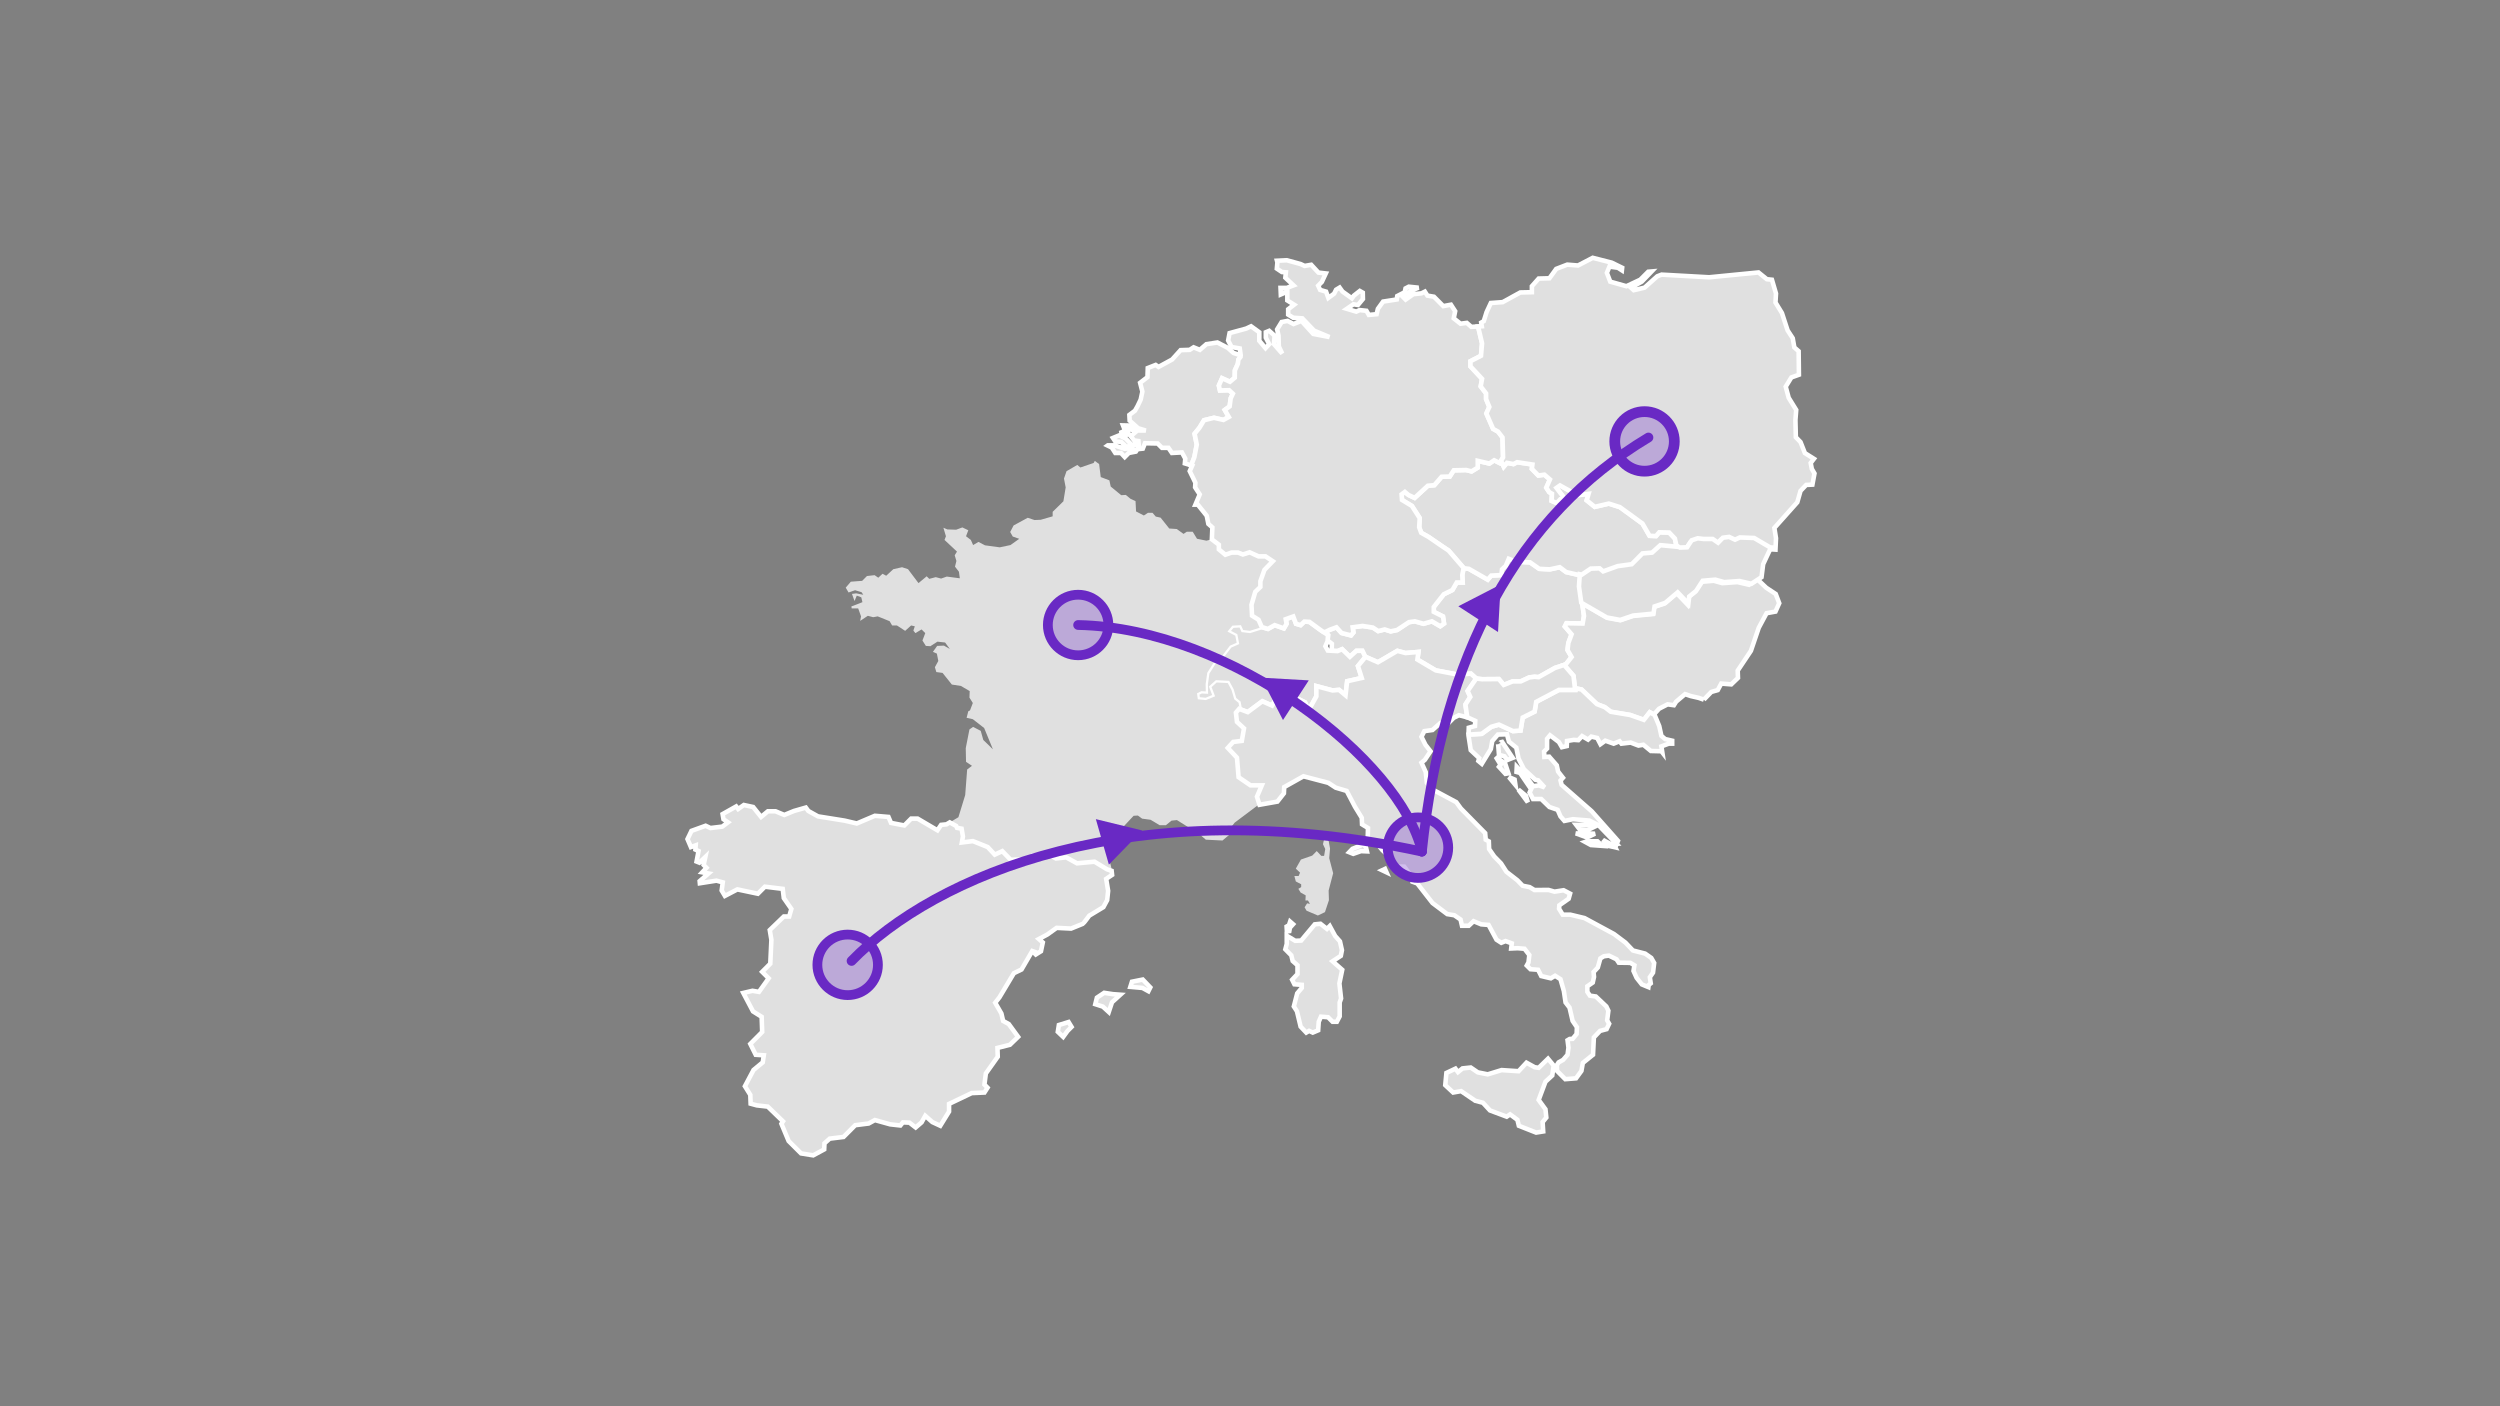 <?xml version="1.0" encoding="UTF-8"?>
<svg width="320px" height="180px" viewBox="0 0 320 180" version="1.1" xmlns="http://www.w3.org/2000/svg" xmlns:xlink="http://www.w3.org/1999/xlink">
    <rect x="0" y="0" width="320" height="180" fill="#808080" stroke="none"/>
    <title>geo-connection</title>
    <g id="geo-connection" stroke="none" stroke-width="1" fill="none" fill-rule="evenodd">
        <polyline id="Fill-59-Copy" stroke="#FFFFFF" stroke-width="0.585" fill="#E0E0E0" points="188.957 86.854 189.713 86.94 191.856 86.924 192.478 87.672 193.62 87.219 194.658 87.219 195.747 86.713 196.44 86.627 196.94 86.679 199.034 85.497 200.416 85.047 201.164 84.103 200.645 83.203 200.749 82.302 201.164 81.193 200.3 80.189 200.508 79.772 202.58 79.809 202.751 78.838 202.235 75.192 202.339 73.655 200.474 73.226 199.644 72.601 198.369 72.877 197.023 72.809 195.848 71.979 194.087 71.909 193.119 71.526 192.741 72.429 192.259 72.877 192.189 73.606 190.876 73.676 190.428 74.194 188.014 72.809 187.336 72.736 187.171 73.606 187.223 74.561 186.46 74.561 185.908 75.52 184.803 76.065 183.524 77.695 183.524 78.317 184.699 78.908 184.837 79.809 184.354 80.155 183.283 79.53 182.212 79.842 181.107 79.53 180.35 79.634 178.83 80.639 178 80.813 177.243 80.568 176.413 80.777 175.724 80.326 174.411 80.121 173.136 80.293 173.239 80.951 172.928 81.331 171.719 81.022 171.063 80.293 170.206 80.611 169.653 80.89 169.4 80.893 169.992 81.297 169.934 81.977 170.48 82.403 170.447 83.301 171.201 83.341 171.79 83.099 172.788 84.07 173.618 83.307 174.378 83.307 174.762 84.106 174.787 84.076 176.377 84.768 178.867 83.31 179.902 83.589 181.562 83.451 181.425 84.422 183.774 85.809 186.68 86.364 188.27 86.226 188.96 86.851 188.957 86.854"></polyline>
        <polyline id="Fill-61-Copy" stroke="#FFFFFF" stroke-width="0.585" fill="#E0E0E0" points="192.131 58.973 192.478 59.733 192.894 59.245 193.724 59.402 194.191 59.16 196.147 59.457 196.077 60.011 196.907 60.863 197.685 60.759 198.393 61.368 197.926 62.428 198.308 63.001 198.652 63.194 198.61 64.113 199.266 64.392 199.714 63.905 200.334 63.905 199.229 62.45 199.681 62.137 201.924 63.384 203.34 63.212 203.096 64.042 204.131 64.876 205.928 64.459 207.341 64.909 210.244 67.023 211.141 68.582 211.968 68.616 212.383 68.132 213.659 68.165 214.385 68.928 214.66 70.212 212.45 70.003 211.415 70.938 210.207 71.042 208.861 72.393 207.1 72.635 205.272 73.293 204.823 72.913 203.719 72.947 202.58 73.71 200.474 73.226 199.644 72.601 198.369 72.877 197.023 72.809 195.848 71.979 194.087 71.909 193.119 71.526 192.741 72.429 192.259 72.877 192.189 73.606 190.876 73.676 190.428 74.194 188.014 72.809 187.336 72.736 187.345 72.702 185.426 70.478 184.489 69.85 182.847 68.723 181.913 68.199 181.653 67.485 181.724 66.321 180.72 64.759 179.456 63.993 179.404 63.28 179.822 62.967 180.28 63.35 181.074 63.73 182.764 62.174 183.594 62.103 184.525 61.028 185.563 60.995 186.079 60.198 187.669 60.164 188.358 60.336 189.152 59.852 189.152 58.985 190.635 59.331 191.258 58.915 191.947 59.261 192.131 58.973"></polyline>
        <polyline id="Fill-64-Copy" stroke="#FFFFFF" stroke-width="0.585" fill="#E0E0E0" points="161.511 80.265 162.295 80.501 163.159 80.017 164.334 80.431 164.679 79.842 164.575 79.254 165.539 78.908 165.887 79.842 166.473 80.017 166.955 79.564 167.612 79.6 168.924 80.568 169.992 81.297 169.925 82.094 169.647 82.719 169.959 83.273 171.201 83.341 171.79 83.099 172.788 84.07 173.618 83.307 174.378 83.307 174.762 84.106 173.819 85.255 174.304 86.781 172.437 87.197 172.229 89.001 171.399 88.306 170.569 88.376 168.494 87.822 168.494 89.139 167.526 90.876 167.044 89.902 165.521 89.139 165.661 88.03 164.554 87.335 162.826 90.319 161.581 89.764 159.716 91.152 158.685 90.766 158.532 89.96 157.983 89.51 157.635 88.33 157.153 87.43 155.737 87.359 155.081 87.951 155.532 89.13 154.357 89.611 153.32 89.51 153.216 88.747 153.771 88.468 154.339 88.502 154.321 87.568 154.528 86.113 155.773 84.137 156.497 83.861 157.427 82.648 158.291 82.268 158.117 81.368 157.119 80.847 157.739 80.084 158.844 80.017 159.121 80.639 159.982 80.743 161.511 80.265"></polyline>
        <path d="M152.474,59.57 L152.877,58.516 L153.188,56.917 L152.908,55.521 L153.527,54.758 L154.116,53.79 L155.392,53.477 L156.6,53.753 L157.29,53.373 L156.774,52.473 L157.394,52.022 L157.531,50.981 L157.809,50.393 L157.327,49.943 L156.152,49.976 L156.014,49.354 L156.426,48.417 L157.427,48.867 L158.05,48.35 L158.065,47.409 L158.447,46.573 L158.514,46.034 L158.789,45.685 L158.813,45.479 L157.891,45.182 L157.165,44.53 L155.825,43.838 L154.415,44.055 L153.579,44.781 L152.783,44.456 L152.276,44.781 L151.116,44.818 L150.03,46.019 L148.29,46.965 L147.927,46.711 L146.914,47.109 L146.877,48.273 L145.934,48.999 L146.224,50.129 L146.007,51.146 L145.608,51.983 L145.281,52.565 L144.558,53.11 L144.594,53.839 L145.681,54.819 L146.66,55.11 L145.571,55.11 L145.064,55.548 L144.738,55.839 L145.174,56.384 L145.717,56.455 L145.754,56.93 L144.884,56.963 L144.088,56.127 L143.254,55.729 L142.458,56.057 L142.748,56.495 L143.508,56.565 L144.198,57.221 L144.448,57.11 L145.354,57.729 L144.484,57.401 L143.941,57.438 L142.638,57.003 L141.805,57.003 L141.771,57.028 L142.308,57.288 L142.757,57.98 L143.483,57.98 L143.966,58.501 L144.484,57.98 L145.382,57.806 L145.589,57.496 L146.279,57.426 L146.557,56.734 L148.177,56.767 L148.73,57.322 L149.56,57.322 L150.008,57.98 L151.284,57.91 L151.717,58.706 L151.662,59.316 L152.474,59.57 L152.474,59.57 Z M143.325,55.429 L144.158,55.067 L144.518,55.573 L144.048,55.701 L143.886,55.465 L143.325,55.429 L143.325,55.429 Z M143.743,54.452 L144.411,54.467 L145.296,54.831 L145.116,55.067 L144.628,54.957 L144.481,54.666 L143.905,54.868 L143.743,54.452 L143.743,54.452 Z" id="Fill-65-Copy" stroke="#FFFFFF" stroke-width="0.585" fill="#E0E0E0"></path>
        <polygon id="Fill-71-Copy" fill="#E0E0E0" points="158.685 90.766 158.532 89.96 157.983 89.51 157.635 88.33 157.153 87.43 155.737 87.359 155.081 87.951 155.532 89.13 154.357 89.611 153.32 89.51 153.216 88.747 153.771 88.468 154.339 88.502 154.321 87.568 154.528 86.113 155.773 84.137 156.497 83.861 157.427 82.648 158.291 82.268 158.117 81.368 157.119 80.847 157.739 80.084 158.844 80.017 159.121 80.639 159.982 80.743 161.535 80.259 161.087 79.322 160.26 78.804 160.189 77.416 160.675 75.753 161.328 75.131 161.328 74.402 161.847 72.947 162.918 71.838 161.984 71.216 161.087 71.216 159.948 70.696 159.088 70.974 158.465 70.729 157.635 70.729 156.842 71.008 156.014 70.316 156.014 69.725 155.117 69.032 154.424 69.207 153.216 68.962 152.667 68.061 151.907 68.061 151.492 68.34 150.628 67.715 149.663 67.648 148.559 66.26 147.936 66.122 147.521 65.638 146.935 65.638 146.416 65.984 145.415 65.464 145.348 64.147 144.692 63.837 144.106 63.35 143.517 63.384 142.171 62.278 142 61.482 140.895 61.065 140.688 59.402 140.135 58.994 139.992 59.255 138.289 59.84 137.892 59.512 136.516 60.311 136.189 61.255 136.406 62.385 136.116 64.165 134.74 65.513 134.74 66.092 133.217 66.53 132.42 66.566 131.55 66.275 129.741 67.256 129.304 68.095 129.631 68.677 130.464 68.968 129.341 69.768 127.965 70.059 126.078 69.801 125.245 69.366 124.559 69.768 124.269 69.112 123.652 68.64 123.942 67.874 123.182 67.51 122.386 67.804 121.26 67.767 120.753 67.547 121.079 68.64 120.899 69.112 122.492 70.604 122.203 71.076 122.419 71.805 122.239 72.531 122.746 73.186 122.856 74.022 121.189 73.802 120.463 74.056 119.776 73.875 118.943 74.093 118.617 73.765 117.567 74.638 116.227 72.858 115.464 72.604 114.341 72.858 113.434 73.695 112.964 73.44 112.421 73.949 111.951 73.621 110.972 73.731 110.355 74.347 108.905 74.457 108.252 75.22 108.616 75.839 109.449 75.548 110.282 75.802 110.499 76.13 109.595 75.949 109.052 76.02 109.379 76.932 109.668 76.24 110.245 76.458 110.392 77.076 109.848 77.294 108.979 77.622 109.015 77.876 109.848 77.876 110.212 78.896 110.102 79.475 111.081 78.822 111.768 79.003 112.348 78.896 113.871 79.512 114.194 80.06 114.811 80.06 115.861 80.749 116.624 80.06 117.094 80.167 116.914 80.712 117.167 81.04 117.963 80.568 118.433 81.04 118.073 81.984 118.507 82.676 119.087 82.713 119.993 82.131 120.973 82.241 121.586 83.077 120.826 82.639 119.956 82.676 119.413 83.439 119.92 83.659 120.103 84.603 119.666 85.402 119.85 86.024 120.646 86.131 121.839 87.623 123.002 87.804 124.122 88.459 124.089 89.295 124.522 89.985 124.159 90.931 123.942 91.041 123.725 91.878 124.522 92.058 125.972 93.186 127.095 95.915 125.862 94.714 125.535 93.55 124.559 93.042 124.089 93.366 123.616 95.768 123.652 97.514 124.412 98.022 123.796 98.497 123.545 101.769 122.676 104.605 121.568 105.267 122.392 105.723 122.496 105.965 123.085 106.069 123.255 107.074 123.118 107.837 124.534 107.662 126.429 108.425 127.33 109.396 128.294 108.946 129.365 110.055 130.678 110.018 131.334 110.367 132.161 109.5 134.337 109.43 135.164 109.88 136.476 109.742 137.859 110.505 140.099 110.297 141.689 111.265 142.29 111.47 142.238 111.007 141.878 109.623 142.238 107.987 142.348 107.188 143.435 106.204 145.101 104.421 145.647 104.388 146.19 104.786 147.277 104.933 148.434 105.625 149.233 105.625 149.956 105.04 150.646 104.97 153.542 106.786 154.342 107.479 156.478 107.586 157.385 106.823 157.202 106.351 158.038 105.298 161.044 103.04 161.215 103.012 160.891 101.977 161.514 100.522 160.061 100.522 158.538 99.481 158.331 96.981 157.156 95.731 157.849 94.968 158.953 94.831 159.231 93.235 158.331 92.401 158.194 91.222 158.609 90.735"></polygon>
        <polygon id="Path" fill="#E0E0E0" points="168.689 117.186 167.239 116.57 166.986 116.132 167.313 115.624 167.673 115.697 167.419 115.259 167.096 115.259 167.129 114.607 166.479 114.242 166.189 113.77 166.55 113.55 166.55 113.188 165.863 112.824 165.683 112.132 166.226 112.132 166.406 111.697 165.863 111.188 166.516 110.024 167.966 109.516 168.542 108.934 169.125 109.549 169.486 109.549 169.632 108.676 169.342 108.061 169.522 107.224 169.992 107.224 170.245 108.606 170.139 109.843 170.645 111.77 170.065 113.988 170.102 115.225 169.595 116.751"></polygon>
        <polygon id="Fill-62-Copy" stroke="#FFFFFF" stroke-width="0.585" fill="#E0E0E0" points="164.712 33.312 166.473 33.796 166.992 34.038 167.834 33.891 168.759 34.89 169.702 35 169.196 36.091 168.726 36.566 168.979 37.108 169.739 37.328 170.026 38.131 170.767 37.586 171.021 37.08 171.472 36.808 171.835 37.316 173.044 38.186 173.297 37.84 174.057 37.243 174.436 37.46 174.454 38.275 173.819 39.038 173.242 38.949 172.394 39.528 173.603 39.889 174.039 39.69 174.906 39.782 175.211 40.309 176.206 40.217 176.368 39.528 177.036 38.603 178.788 38.33 178.843 37.895 179.801 37.405 179.908 36.915 180.323 36.697 181.571 36.826 180.576 37.224 180.216 37.604 180.054 37.478 179.56 37.981 179.92 38.345 180.9 37.656 181.949 37.546 182.383 37.328 182.709 37.837 183.546 37.981 184.739 39.182 185.719 39.001 186.262 39.837 186.079 40.747 186.948 41.436 187.748 41.329 188.328 41.837 189.192 41.791 189.704 43.948 189.567 45.541 188.218 46.236 188.218 46.895 189.704 48.488 189.53 49.459 190.22 50.359 190.22 51.085 190.635 52.09 190.257 52.923 191.12 54.899 191.752 55.248 192.323 55.995 192.393 58.55 191.947 59.261 191.258 58.915 190.635 59.331 189.152 58.985 189.152 59.852 188.358 60.336 187.669 60.164 186.079 60.198 185.563 60.995 184.525 61.028 183.594 62.103 182.764 62.174 181.074 63.73 180.28 63.35 179.822 62.967 179.404 63.28 179.456 63.993 180.72 64.759 181.724 66.321 181.653 67.485 181.913 68.199 182.847 68.723 184.489 69.85 185.426 70.478 187.345 72.702 187.171 73.606 187.223 74.561 186.46 74.561 185.908 75.52 184.803 76.065 183.524 77.695 183.524 78.317 184.699 78.908 184.837 79.809 184.354 80.155 183.283 79.53 182.212 79.842 181.107 79.53 180.35 79.634 178.83 80.639 178 80.813 177.243 80.568 176.413 80.777 175.724 80.326 174.411 80.121 173.136 80.293 173.239 80.951 172.928 81.331 171.719 81.022 171.063 80.293 170.206 80.611 169.653 80.89 169.4 80.893 168.924 80.568 167.612 79.6 166.955 79.564 166.473 80.017 165.887 79.842 165.539 78.908 164.575 79.254 164.679 79.842 164.334 80.431 163.159 80.017 162.295 80.501 161.511 80.265 161.087 79.322 160.26 78.804 160.189 77.416 160.675 75.753 161.328 75.131 161.328 74.402 161.847 72.947 162.918 71.838 161.984 71.216 161.087 71.216 159.948 70.696 159.088 70.974 158.465 70.729 157.635 70.729 156.842 71.008 156.014 70.316 156.014 69.725 155.117 69.032 155.184 67.51 154.669 67.057 154.461 66.018 153.32 64.597 153.011 64.597 153.564 63.283 152.975 62.379 153.011 61.791 152.285 60.302 152.596 59.61 152.474 59.57 152.877 58.516 153.188 56.917 152.908 55.521 153.527 54.758 154.116 53.79 155.392 53.477 156.6 53.753 157.29 53.373 156.774 52.473 157.394 52.022 157.531 50.981 157.809 50.393 157.327 49.943 156.152 49.976 156.014 49.354 156.426 48.417 157.427 48.867 158.05 48.35 158.065 47.409 158.447 46.573 158.514 46.034 158.789 45.685 158.813 45.479 158.688 44.6 157.638 44.42 157.202 43.583 157.385 42.637 159.521 42.055 160.138 41.764 161.19 42.527 161.19 43.62 161.987 44.564 162.457 44.055 162.024 43.219 162.024 42.527 162.457 42.346 163.144 42.965 163.073 44.055 164.123 45.256 163.69 44.346 163.653 42.965 163.47 42.165 164.05 41.219 164.81 41.075 165.573 41.473 166.586 41.075 168.097 42.741 170.175 43.145 168.198 42.321 166.696 40.747 165.536 40.673 164.886 40.272 164.886 39.583 165.646 39.001 164.776 38.456 164.776 37.328 163.943 37.69 163.907 36.853 164.703 36.853 165.573 36.529 164.523 35.546 164.593 34.856 164.087 34.82 163.434 34.382 163.507 33.582 163.452 33.374"></polygon>
        <path d="M161.215,103.012 L160.891,101.977 L161.514,100.522 L160.061,100.522 L158.538,99.481 L158.331,96.981 L157.156,95.731 L157.849,94.968 L158.953,94.831 L159.231,93.235 L158.331,92.401 L158.194,91.222 L158.609,90.735 L159.716,91.152 L161.581,89.764 L162.826,90.319 L164.554,87.335 L165.661,88.03 L165.521,89.139 L167.044,89.902 L167.526,90.876 L168.494,89.139 L168.494,87.822 L170.569,88.376 L171.399,88.306 L172.229,89.001 L172.437,87.197 L174.304,86.781 L173.819,85.255 L174.787,84.076 L176.377,84.768 L178.867,83.31 L179.902,83.589 L181.562,83.451 L181.425,84.422 L183.774,85.809 L186.68,86.364 L188.27,86.226 L188.96,86.851 L187.855,88.447 L188.2,89.21 L187.577,90.181 L187.812,91.819 L186.732,91.55 L186.079,91.878 L185.392,92.567 L184.342,92.567 L183.362,93.44 L182.313,93.587 L181.949,94.313 L182.456,95.333 L183.109,96.169 L182.383,97.26 L181.949,97.621 L182.493,98.825 L182.636,100.203 L183.146,100.932 L185.245,102.06 L186.405,102.678 L186.985,103.478 L190.101,106.642 L190.174,107.479 L190.571,107.696 L190.608,108.676 L191.261,109.623 L192.131,110.514 L192.82,111.586 L194.224,112.677 L194.902,113.375 L195.79,113.55 L196.406,113.923 L198.219,113.914 L198.979,114.132 L200.139,113.951 L200.972,114.386 L200.789,115.042 L199.595,115.878 L199.559,116.316 L200.029,117.079 L201.008,117.079 L202.818,117.514 L206.587,119.551 L208.058,120.653 L209.014,121.661 L210.573,122.059 L211.364,122.614 L211.733,123.26 L211.586,124.498 L211.18,125.089 L211.296,125.867 L211.037,126.078 L210.997,126.354 L210.152,126.002 L209.487,125.162 L209.087,124.28 L209.203,123.557 L208.684,123.245 L207.204,123.223 L206.914,122.788 L205.934,122.317 L205.287,122.405 L204.848,122.678 L204.521,123.842 L203.978,124.424 L204.033,125.046 L203.871,125.769 L203.181,126.244 L203.184,126.957 L203.508,127.441 L204.268,127.552 L205.608,128.823 L205.873,129.371 L205.718,130.606 L205.971,131.044 L205.644,131.733 L204.811,131.953 L204.015,132.79 L203.908,135.007 L202.602,136.061 L202.422,137.081 L201.732,138.025 L200.355,138.135 L199.306,137.081 L199.269,136.352 L199.498,135.988 L200.078,135.663 L200.645,135.007 L200.764,134.101 L200.645,133.154 L200.92,132.989 L201.295,132.97 L201.805,132.352 L201.842,131.479 L201.295,130.679 L200.899,128.97 L200.392,128.314 L200.175,126.859 L199.739,125.334 L199.052,124.899 L198.506,125.224 L197.276,124.933 L196.876,124.133 L195.9,124.06 L195.427,123.588 L195.646,123.187 L195.753,122.243 L195.14,121.444 L194.27,121.37 L193.434,121.407 L193.507,120.751 L192.71,120.46 L192.167,120.678 L191.551,120.28 L190.537,118.39 L189.594,118.316 L188.618,117.915 L188.001,118.497 L187.132,118.497 L186.948,117.697 L186.152,117.152 L185.245,117.005 L183.362,115.587 L181.406,113.078 L180.79,112.861 L180.61,112.095 L179.74,110.934 L178.363,110.897 L178.217,110.024 L176.914,108.787 L176.187,107.877 L175.064,107.331 L175.101,105.987 L174.341,105.515 L174.304,104.679 L173.435,103.26 L173.047,102.519 L172.775,102.005 L172.376,101.239 L170.972,100.822 L170.029,100.203 L166.84,99.367 L164.377,100.749 L164.34,101.548 L163.507,102.605 L161.215,103.012 L161.215,103.012 Z M164.722,119.229 L165.033,119.183 L165.109,118.748 L165.515,118.298 L165.137,117.967 L164.981,118.436 L164.685,118.601 L164.722,119.229 L164.722,119.229 Z M176.917,111.393 L177.472,111.657 L177.28,111.222 L176.917,111.393 L176.917,111.393 Z M173.114,108.649 L172.699,109.084 L173.218,109.292 L174.204,108.943 L174.964,108.976 L174.842,108.456 L174.393,107.917 L174.167,108.229 L173.114,108.649 L173.114,108.649 Z M167.203,132.171 L167.566,131.953 L168.036,132.171 L168.726,131.88 L168.799,130.789 L169.086,130.134 L169.992,130.207 L170.572,130.789 L171.115,130.789 L171.478,130.097 L171.478,128.314 L171.658,127.806 L171.442,125.879 L171.805,124.133 L170.572,123.043 L171.625,122.35 L171.768,121.624 L171.515,120.497 L170.899,119.805 L170.209,118.534 L169.849,118.898 L169.016,118.243 L168.289,118.316 L166.55,120.39 L165.79,120.424 L164.703,119.768 L164.703,120.825 L164.523,121.514 L165.283,122.28 L165.463,123.006 L166.08,123.551 L166.08,124.678 L165.393,125.407 L165.683,125.989 L166.623,126.06 L166.623,126.461 L166.043,127.15 L165.61,128.823 L166.009,129.445 L166.479,131.408 L167.203,132.171 L167.203,132.171 Z M197.529,144.825 L197.456,143.627 L197.929,143.045 L197.819,141.988 L196.949,140.791 L197.819,138.463 L198.689,137.66 L198.869,136.389 L198.146,135.516 L196.949,136.68 L196.443,136.606 L195.39,136.024 L194.377,137.115 L192.204,136.971 L190.428,137.516 L189.161,137.262 L188.255,136.643 L187.205,136.753 L186.622,137.225 L186.298,136.787 L185.139,137.335 L184.992,138.898 L186.008,139.844 L187.022,139.664 L188.834,140.898 L189.811,141.152 L190.718,142.136 L192.857,142.935 L193.29,142.644 L194.23,143.336 L194.413,144.099 L196.623,144.972 L197.529,144.825 L197.529,144.825 Z" id="Fill-73-Copy" stroke="#FFFFFF" stroke-width="0.585" fill="#E0E0E0"></path>
        <path d="M121.568,105.267 L122.392,105.723 L122.496,105.965 L123.085,106.069 L123.255,107.074 L123.118,107.837 L124.534,107.662 L126.429,108.425 L127.33,109.396 L128.294,108.946 L129.365,110.055 L130.678,110.018 L131.334,110.367 L132.161,109.5 L134.337,109.43 L135.164,109.88 L136.476,109.742 L137.859,110.505 L140.099,110.297 L141.689,111.265 L142.29,111.47 L142.348,111.988 L141.588,112.496 L141.841,114.025 L141.719,115.213 L141.231,116.117 L139.424,117.207 C139.424,117.207 138.701,118.203 138.613,118.24 C138.521,118.276 137.096,118.858 137.096,118.858 L135.249,118.766 L134.059,119.618 L132.976,120.197 L133.479,120.635 L133.244,121.759 L132.579,122.176 L132.469,122.065 L132.637,121.915 L132.13,121.735 L130.754,124.096 L129.777,124.571 L127.928,127.662 L127.385,128.351 L128.181,129.733 L128.398,130.679 L129.124,131.08 L130.318,132.716 L129.268,133.733 L127.675,134.134 L127.711,135.262 L126.188,137.406 L126.008,138.824 L126.405,139.225 L126.008,139.844 L124.379,139.915 L121.479,141.299 L121.479,142.279 L120.356,144.099 L119.34,143.627 L118.433,142.825 L117.963,143.664 L117.204,144.316 L116.407,143.698 L115.574,143.664 L115.247,144.062 L113.941,143.915 L111.982,143.37 L111.188,143.808 L109.47,144.025 L107.972,145.53 L106.201,145.747 L105.533,146.344 L105.496,147.125 L104.09,147.885 L102.533,147.634 L100.946,146.053 L100.021,143.842 L100.223,143.535 L98.273,141.648 L96.863,141.486 L96.081,141.272 L96.039,140.144 L95.349,139.036 L96.454,136.953 L97.629,135.982 L97.766,135.078 L96.731,135.011 L96.039,133.623 L97.559,132.094 L97.491,130.152 L96.384,129.457 L95.141,127.098 L96.316,126.82 L97.147,126.96 L98.389,125.224 L97.559,124.393 L98.596,123.352 L98.737,120.298 L98.529,119.048 L100.327,117.314 L101.016,117.314 L101.294,116.343 L100.327,114.956 L100.186,113.773 L97.906,113.498 L97.006,114.398 L94.378,113.844 L92.788,114.677 L92.373,113.982 L92.514,112.943 L91.705,112.723 L89.581,113.057 L89.556,112.787 L90.683,111.804 L89.883,111.66 L90.429,111.078 L90.066,110.713 L90.283,109.696 L89.523,110.422 L89.16,110.278 L89.413,108.934 L89.013,108.75 L89.05,108.204 L88.436,108.425 L88,107.405 L88.507,106.351 L90.319,105.696 L90.936,105.987 L92.456,105.806 L93.182,105.258 L92.602,104.859 L92.492,104.204 L94.232,103.224 L94.485,103.552 L95.212,103.04 L96.405,103.297 L97.421,104.568 L98.291,103.843 L99.268,103.843 L100.391,104.314 L101.624,103.806 L103.147,103.368 L103.47,103.806 L104.703,104.495 L108.109,105.04 L109.668,105.405 L111.985,104.421 L113.724,104.568 L114.051,105.331 L115.754,105.659 L116.624,104.786 L117.457,104.786 L119.993,106.278 L120.463,105.585 L121.153,105.515 L121.568,105.267 L121.568,105.267 Z M144.683,126.317 L146.236,126.455 L146.996,126.872 L147.237,126.388 L146.273,125.383 L144.89,125.659 L144.683,126.317 L144.683,126.317 Z M141.924,129.54 L142.336,128.293 L143.407,127.322 L142.44,127.251 L141.335,127.08 L140.404,127.702 L140.197,128.535 L141.164,128.847 L141.924,129.54 L141.924,129.54 Z M136.089,132.725 L136.641,131.963 L137.16,131.445 L136.778,130.82 L135.536,131.203 L135.399,132.07 L136.089,132.725 L136.089,132.725 Z" id="Fill-74-Copy" stroke="#FFFFFF" stroke-width="0.585" fill="#E0E0E0"></path>
        <polyline id="Fill-49-Copy" stroke="#FFFFFF" stroke-width="0.585" fill="#E0E0E0" points="218.093 89.556 219.045 88.572 219.872 88.33 220.321 87.497 221.6 87.601 222.46 86.771 222.427 85.837 224.117 83.307 225.118 80.363 226.119 78.492 227.261 78.283 227.743 77.211 227.294 76.032 226.086 75.235 224.948 74.157 223.876 74.852 222.393 74.506 220.458 74.644 219.356 74.335 217.766 74.473 216.939 75.753 216.076 76.448 215.972 77.346 214.626 75.928 213.073 77.245 211.727 77.695 211.589 78.596 209.035 78.838 207.411 79.392 205.721 79.08 202.522 77.223 202.614 77.867 202.751 78.838 202.58 79.809 200.508 79.772 200.3 80.189 201.164 81.193 200.749 82.302 200.645 83.203 201.164 84.103 200.416 85.047 200.203 85.114 201.405 86.502 201.588 88.085 202.44 88.26 204.408 90.132 205.409 90.515 206.169 91.103 208.653 91.519 210.414 92.141 211.174 91.173 211.693 91.461 212.358 90.72 213.454 90.156 214.26 90.269 214.544 89.816 215.688 88.851 216.414 89.096 217.415 89.323 218.093 89.556"></polyline>
        <path d="M212.777,96.313 L212.658,95.538 L213.591,95.189 L214.04,95.189 L214.04,94.809 L213.143,94.601 L212.658,94.187 L212.383,92.938 L211.794,91.519 L211.174,91.173 L210.414,92.141 L208.653,91.519 L206.169,91.103 L205.409,90.515 L204.408,90.132 L202.44,88.26 L201.588,88.085 L201.613,88.306 L199.537,88.306 L196.635,89.835 L196.428,91.084 L194.905,91.847 L194.63,93.51 L193.663,93.581 L191.865,92.748 L190.895,93.026 L189.652,93.93 L187.968,94.025 L187.965,94.132 L188.255,96.022 L189.341,97.042 L189.231,97.404 L189.668,97.768 L190.827,95.878 L191.007,94.858 L191.731,94.022 L192.89,93.988 L193.147,94.932 L194.087,95.694 L194.377,97.113 L195.063,98.457 L196.516,99.805 L196.876,99.879 L197.709,100.785 L196.986,100.531 L196.153,100.641 L195.79,101.441 L196.226,102.277 L197.276,102.277 L198.326,103.297 L199.379,103.659 L199.739,104.495 L200.246,105.077 L201.332,104.859 L203.438,105.034 L204.601,105.616 L206.923,108.021 L206.27,108.094 L205.18,107.509 L205.763,108.238 L206.758,108.465 L206.755,108.459 L207.1,107.629 L203.752,103.852 L199.885,100.458 L199.748,99.903 L200.059,99.557 L199.437,98.761 L199.266,97.964 L198.298,96.855 L197.676,96.889 L197.642,96.197 L198.024,95.814 L198.024,94.567 L198.402,94.117 L199.541,94.984 L199.922,95.642 L200.542,95.501 L200.578,94.843 L201.439,94.705 L202.028,94.742 L202.51,94.221 L203.27,94.671 L203.685,94.288 L204.442,94.463 L204.857,95.259 L205.476,94.809 L206.548,95.189 L207.308,94.88 L207.549,95.189 L208.724,95.051 L209.725,95.434 L210.347,95.33 L211.312,96.126 L212.658,96.16 L212.777,96.313 L212.777,96.313 Z M202.809,107.714 C202.876,107.681 204.466,107.681 204.466,107.681 L205.086,108.269 L203.636,108.165 L202.809,107.714 L202.809,107.714 Z M201.704,106.673 L204.155,106.71 L203.154,107.194 L201.704,106.673 L201.704,106.673 Z M201.738,105.567 L203.636,105.567 L204.051,105.843 L203.12,106.293 L202.187,106.155 L201.738,105.567 L201.738,105.567 Z M194.905,99.435 L195.457,99.572 L196.077,100.403 L195.732,100.648 L194.905,99.435 L194.905,99.435 Z M194.145,98.151 L195.008,99.052 L194.111,98.81 L194.145,98.151 L194.145,98.151 Z M194.352,101.061 L195.32,101.858 L195.561,102.691 L194.352,101.061 L194.352,101.061 Z M193.144,99.468 L193.87,99.781 L193.974,100.473 L193.144,99.468 L193.144,99.468 Z M191.453,96.871 L192.662,97.738 L193.077,98.984 L192.695,99.052 L191.868,98.151 L192.073,97.875 L191.453,96.871 L191.453,96.871 Z M192.247,94.929 L193.629,97.009 L192.936,97.284 L192.558,96.8 L191.868,96.629 L191.764,95.275 C191.764,95.278 192.176,94.929 192.247,94.929 L192.247,94.929 Z" id="Fill-56-Copy" stroke="#FFFFFF" stroke-width="0.585" fill="#E0E0E0"></path>
        <polyline id="Fill-58-Copy" stroke="#FFFFFF" stroke-width="0.585" fill="#E0E0E0" points="187.968 94.025 189.652 93.93 190.895 93.026 191.865 92.748 193.663 93.581 194.63 93.51 194.905 91.847 196.428 91.084 196.635 89.835 199.537 88.306 201.613 88.306 201.405 86.502 200.203 85.114 199.034 85.497 196.94 86.679 196.44 86.627 195.747 86.713 194.658 87.219 193.62 87.219 192.478 87.672 191.856 86.924 189.713 86.94 188.957 86.854 187.855 88.447 188.2 89.21 187.577 90.181 187.812 91.819 187.891 91.841 188.834 92.276 188.798 92.931 188.001 93.149 187.968 94.025"></polyline>
        <polyline id="Fill-60-Copy" stroke="#FFFFFF" stroke-width="0.585" fill="#E0E0E0" points="214.65 70.16 214.91 70.304 215.807 70.27 216.378 69.4 217.141 69.14 217.882 69.225 219.024 69.225 219.698 69.694 220.303 69.069 221.081 68.965 221.825 69.314 222.433 69.035 224.23 69.103 226.223 70.279 227.261 70.35 227.328 68.895 227.12 67.577 230.056 64.287 230.468 62.832 231.195 62.07 231.988 62.033 232.254 60.602 231.909 60.011 231.769 59.264 232.184 58.725 231.027 57.996 230.471 56.587 229.867 55.962 229.815 53.753 229.916 52.473 228.952 50.914 228.57 49.492 229.296 48.313 230.261 47.967 230.227 44.953 229.675 44.469 229.47 43.292 228.814 42.288 228.088 40.067 227.261 38.716 227.328 37.573 226.809 35.806 226.156 35.738 225.085 34.872 218.767 35.493 212.685 35.153 212.13 35.365 210.5 36.82 209.123 37.145 208.76 36.82 210.14 36.054 211.406 34.746 210.973 34.783 209.957 35.8 208.18 36.636 206.114 36.054 205.681 34.927 206.007 34.127 207.094 34.274 207.601 34.602 207.637 34.274 206.297 33.619 203.871 33 201.985 33.983 200.609 33.873 199.196 34.418 198.326 35.619 196.949 35.656 196.08 36.636 196.08 37.402 194.593 37.436 192.347 38.673 190.827 38.783 190.284 39.947 189.921 41.108 189.594 41.292 189.668 41.764 189.192 41.791 189.704 43.948 189.567 45.541 188.218 46.236 188.218 46.895 189.704 48.488 189.53 49.459 190.22 50.359 190.22 51.085 190.635 52.09 190.257 52.923 191.12 54.899 191.752 55.248 192.323 55.995 192.393 58.55 192.131 58.973 192.478 59.733 192.894 59.245 193.724 59.402 194.191 59.16 196.147 59.457 196.077 60.011 196.907 60.863 197.685 60.759 198.393 61.368 197.926 62.428 198.308 63.001 198.652 63.194 198.61 64.113 199.266 64.392 199.714 63.905 200.334 63.905 199.229 62.45 199.681 62.137 201.924 63.384 203.34 63.212 203.096 64.042 204.131 64.876 205.928 64.459 207.341 64.909 210.244 67.023 211.141 68.582 211.968 68.616 212.383 68.132 213.659 68.165 214.385 68.928 214.65 70.16"></polyline>
        <circle id="Oval-Copy-66" stroke="#6929C4" stroke-width="1.375" fill-opacity="0.3" fill="#6929C4" cx="210.5" cy="56.5" r="3.812"></circle>
        <path d="M182,109 C184.667,83.667 194.333,66 211,56" id="Path-9" stroke="#6929C4" stroke-width="1.25" stroke-linecap="round"></path>
        <circle id="Oval-Copy-70" stroke="#6929C4" stroke-width="1.25" fill-opacity="0.3" fill="#6929C4" cx="181.5" cy="108.5" r="3.875"></circle>
        <circle id="Oval-Copy-71" stroke="#6929C4" stroke-width="1.25" fill-opacity="0.3" fill="#6929C4" cx="138" cy="80" r="3.875"></circle>
        <path d="M138,80 C157.6,80.4 179.3,97.3 182,109" id="Path-Copy-4" stroke="#6929C4" stroke-width="1.25" stroke-linecap="round"></path>
        <circle id="Oval-Copy-72" stroke="#6929C4" stroke-width="1.25" fill-opacity="0.3" fill="#6929C4" cx="108.5" cy="123.5" r="3.875"></circle>
        <polygon id="Rectangle-Copy-321" fill="#6929C4" transform="translate(163.65, 88.183) rotate(33) translate(-163.65, -88.183) " points="166.3 85.155 166.3 91.212 161 88.183"></polygon>
        <polygon id="Rectangle-Copy-325" fill="#6929C4" transform="translate(190.65, 77.029) rotate(123) translate(-190.65, -77.029) " points="193.3 74 193.3 80.057 188 77.029"></polygon>
        <polygon id="Rectangle-Copy-324" fill="#6929C4" transform="translate(143.65, 107.029) scale(-1, 1) rotate(16) translate(-143.65, -107.029) " points="146.3 104 146.3 110.057 141 107.029"></polygon>
        <path d="M109,123 C119.494,112.194 145,101 182,109" id="Path-Copy-3" stroke="#6929C4" stroke-width="1.25" stroke-linecap="round"></path>
        <polygon id="Fill-50-Copy" stroke="#FFFFFF" stroke-width="0.585" fill="#E0E0E0" points="205.661 79.035 207.385 79.354 209.04 78.789 211.645 78.542 211.785 77.624 213.157 77.165 214.741 75.822 216.113 77.268 216.219 76.353 217.1 75.644 217.943 74.338 219.564 74.197 220.687 74.513 222.66 74.372 224.173 74.725 225.476 73.879 225.685 72.217 226.69 70.072 226.565 70.062 224.533 68.863 222.701 68.794 222.081 69.078 221.322 68.722 220.529 68.829 219.913 69.466 219.225 68.988 218.061 68.988 217.305 68.9 216.527 69.166 215.945 70.053 215.03 70.087 214.766 69.94 214.775 69.994 212.522 69.781 211.467 70.734 210.235 70.84 208.863 72.217 207.067 72.464 205.203 73.136 204.746 72.748 203.619 72.783 202.459 73.56 202.213 73.504 202.107 75.072 202.4 77.143"></polygon>
    </g>
</svg>